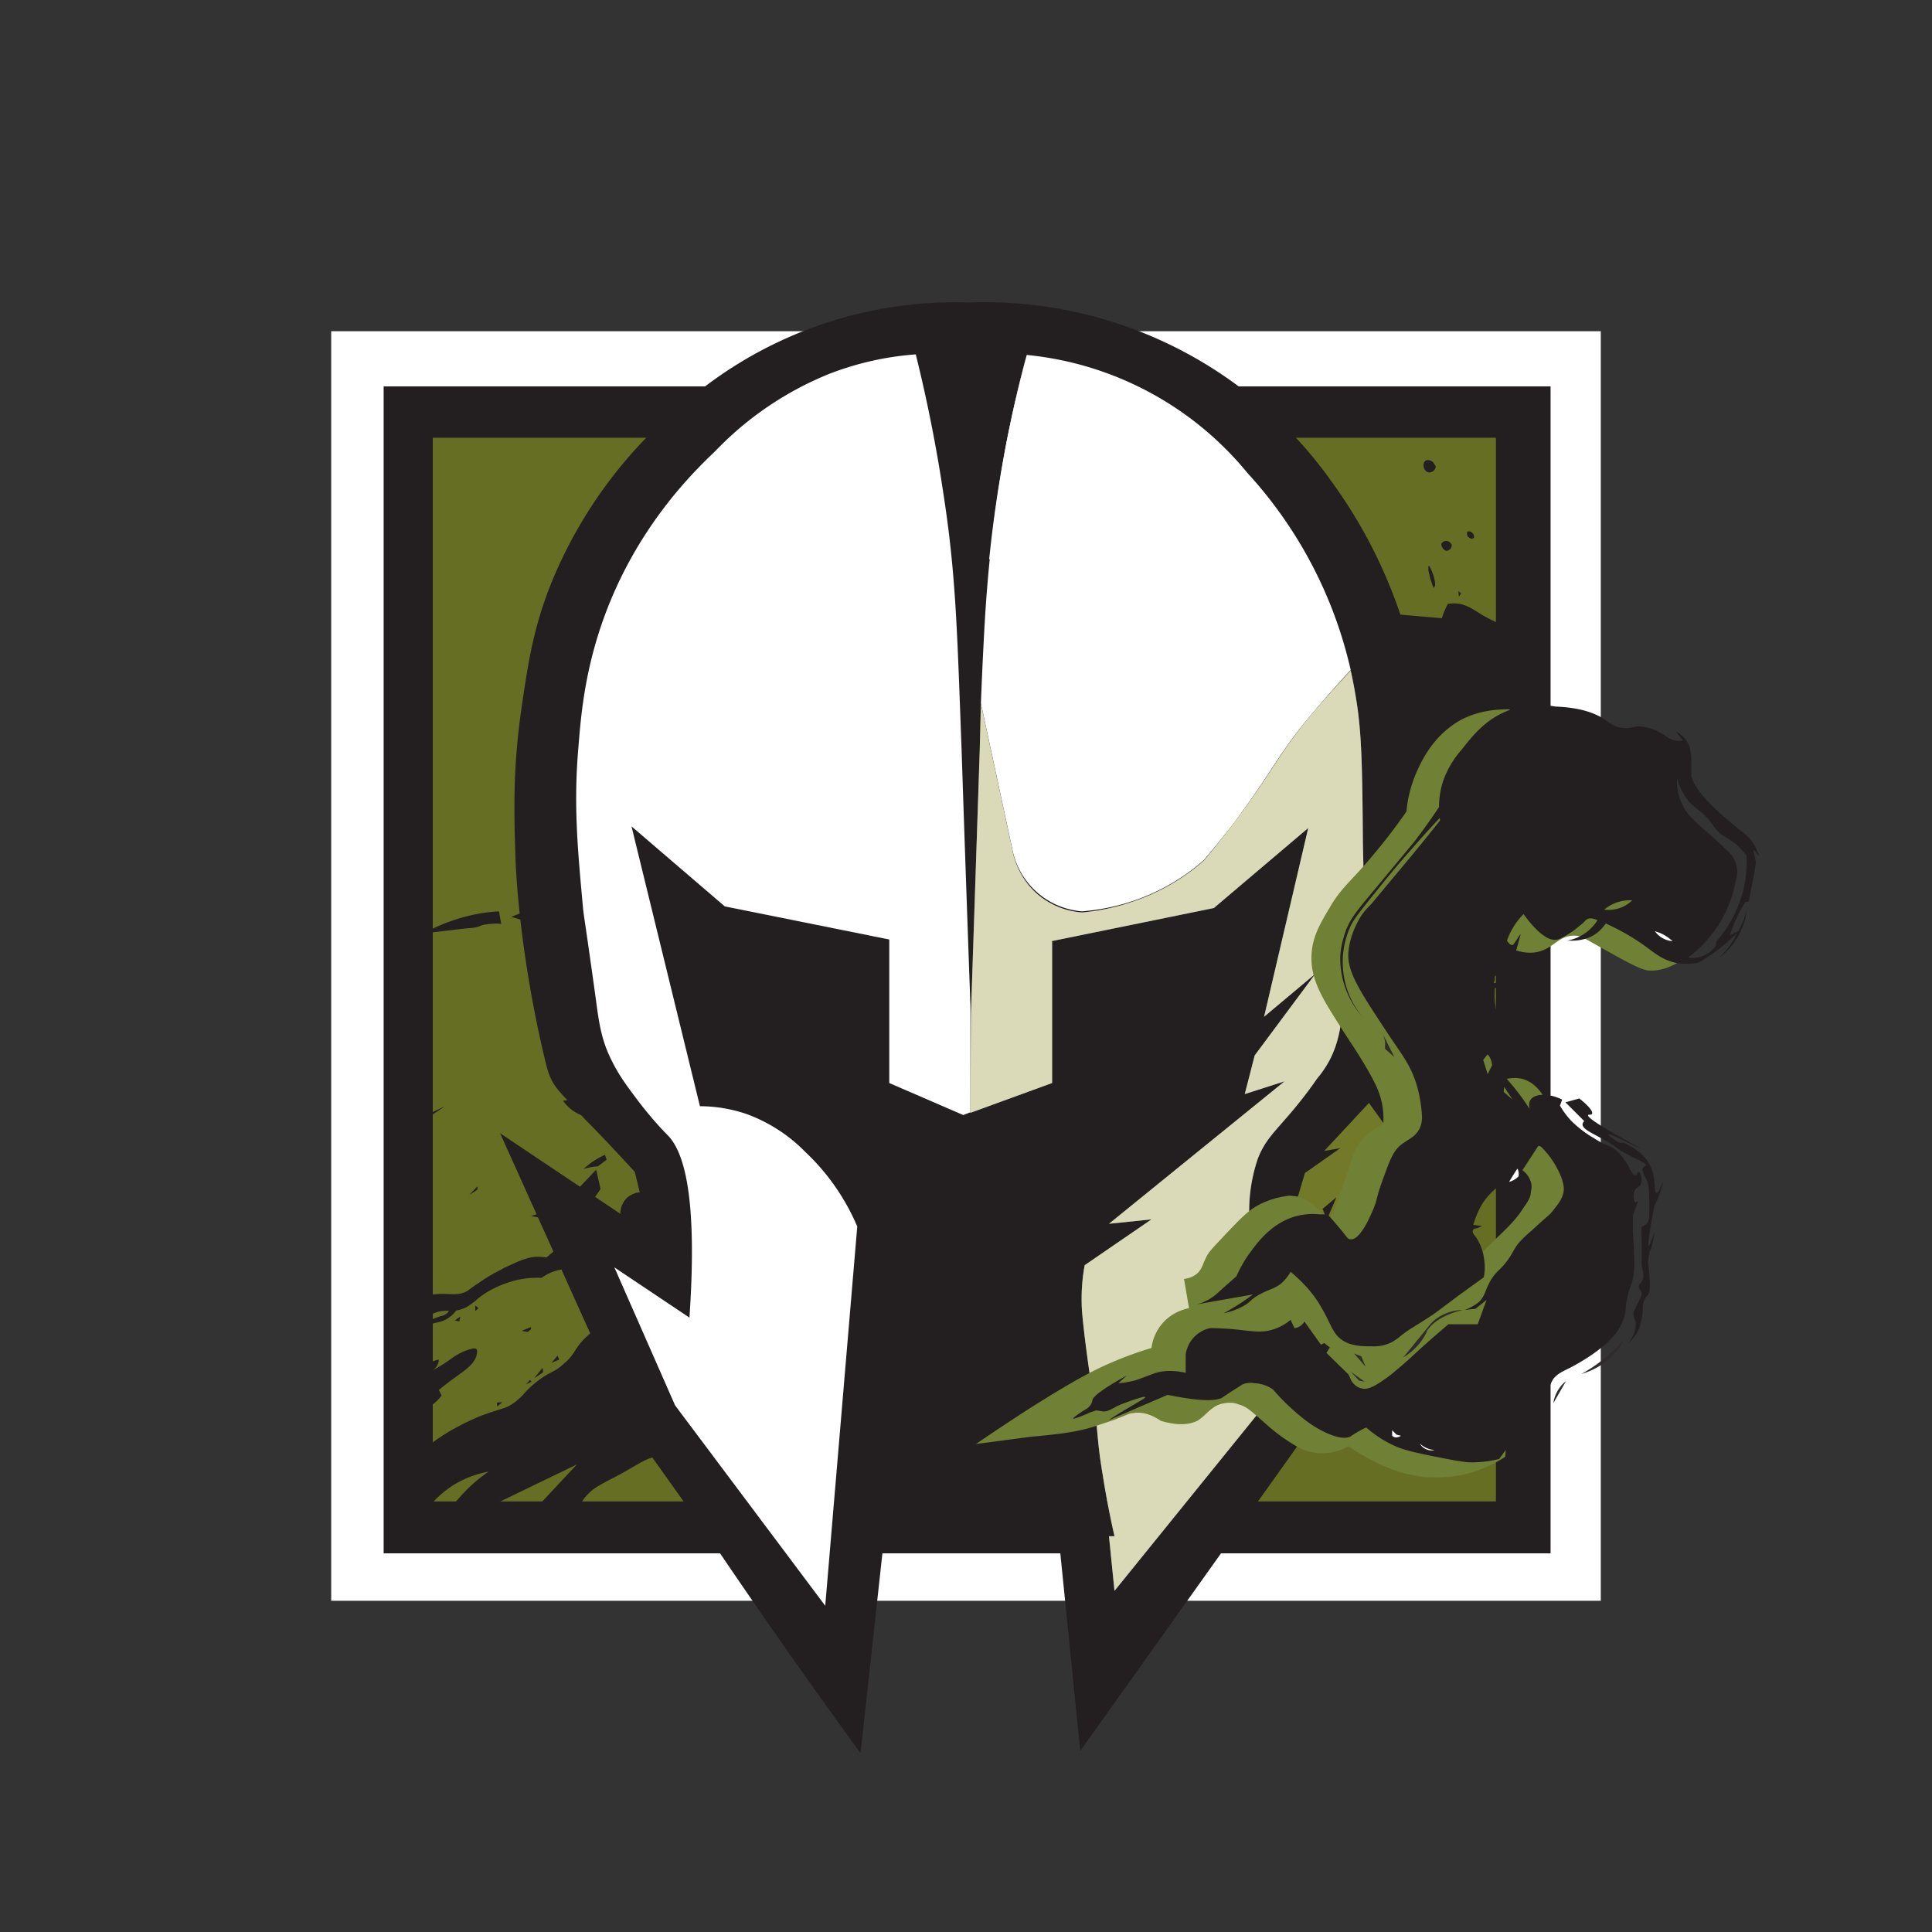 <svg xmlns="http://www.w3.org/2000/svg" viewBox="0 0 350 350"><rect x="0" y="0" width="350" height="350" fill="#333333" stroke="none"/><switch><g><path fill="#fff" d="M60 60h230v230H60z"/><path fill="#231f20" d="M69.5 70h211.4v211.4H69.5z"/><path fill="#666e24" d="M78.4 79.3H271V272H78.4z"/><g fill="#231f20"><path d="M90.8 167.4l-.4-2.3a32.8 32.8 0 00-4.1.5 33.6 33.6 0 00-9.6 3.5l7.6-.9c1.2-.1 1.9-.1 2.8-.5.6-.3 3.2-.5 3.7-.3zm1.8-1.3l1.8-.7.3 1.3zm-12 34.3l-3.1 2.1.4-.8zm5.8 14.6l-1.4 1.5 1.5-1v-.5zm11.3 4.8l-1.5.5 1.6.3zm-21.2 15c.7-.2 1.8-.3 3.2-.4 2.2 0 3 .2 4.2-.2 1-.3 1.1-.7 3-1.9 1.8-1.3 3.4-2 4.4-2.6 2.2-1 3.5-1.7 5.4-2a10.5 10.5 0 012.3.1l4.2-3.6 2.4 6a8.6 8.6 0 00-3.3-.3 8.7 8.7 0 00-4.2 1.6 16.5 16.5 0 00-3.5.2c-3.5.6-6.9 2.4-8.5 4l-1.4 1a7 7 0 01-2.6.8c-1.4-.1-2.5 0-3.2.3l-2 .7-.4-3.8z"/><path d="M77.3 239.4a58 58 0 012.6-1c.3 0 .7-.2 1.2-.6l.7-1 1 .4a6 6 0 01-1.2 1.3c-.4.3-1.1.8-2.1 1-.7.2-1.2.2-1.5.5-.3.3-.4.7-.4 1l-.3-1.6zm5.1-.2l.8.2.2-.9zm3.7-1.7v-1l.6.5zm8.4 3.6l1.7-.7v.4l-.6.5zm5.4 5.8l1.1-1.3.3.7zm-3 2.6l1.4-1.7.1.8-1.5 1zm-.6.8l-1 .5.7-.8zM91 254l-1 .1.1.7zm-13.8-6.7a5.8 5.8 0 012.3-1 2.5 2.5 0 01-1.2 2 37.6 37.6 0 002.8-1.7c.8-.6 2.4-1.8 4.2-2.2.3-.1.7-.2 1 0 .3.4 0 1 0 1.3-.6 1.6-2 2.5-4.5 4.3a82.7 82.7 0 00-2.3 1.8l.5 1a7.2 7.2 0 01-3.2 2.5l.4-8z"/><path d="M76 263.2a32.2 32.2 0 011.9-1.5c1-.8 3.8-2.9 8.7-5 4.3-1.7 4.8-1.3 6.7-2.7 1.7-1.3 1.6-1.8 3.7-3.5 2.7-2.2 3.3-1.7 5.2-3.5 2-1.7 1.8-2.6 3.7-4.5a15.8 15.8 0 014.2-3l11.5 23.9c-.7 0-1.7.2-2.9.5-2 .5-2.6 1.1-6.4 3.2-3.8 2-4.7 2.4-6 3.8a12.2 12.2 0 00-1.6 2.3l-7.2-.4 7-7.5-15.5 7.5h-7a28.7 28.7 0 016.5-6.2 18.5 18.5 0 00-6.3 2.4 18.4 18.4 0 00-4 3.4l-3.7-.4 1.5-8.8zm32-51.3l.8 3.5-2 2.9-2.4-2.6zm-2.3-.1a14.2 14.2 0 013.9-2.6l.3.9-1.6 1.2a9.3 9.3 0 00-2.6.5zm-2.2-12.6l-1.5.2a7.3 7.3 0 003.8 2.8l-2.3-3zM258.2 83.5c.4-.3 1-.1 1.4.2l.5.8a1.2 1.2 0 01-.4.8c-.5.4-1 .3-1.1.2-.1 0-.6-.3-.7-1 0 0-.1-.7.3-1zM262 98c.7 0 1 .7 1 .7 0 .1 0 .4-.2.7a1.4 1.4 0 01-.7.4c-.2 0-.6-.2-.8-.6-.1-.2-.3-.5-.1-.8.2-.4.8-.4.8-.4zm3.8-1.7s-.1.5.1.9c.3.3.7.4.7.4a.4.4 0 00.4-.2.5.5 0 000-.4 1 1 0 00-.3-.5 1 1 0 00-.9-.2zm-7 6.2a2.7 2.7 0 000 1l.3 1.3.4 1.2.2.5a.9.9 0 00.3-.7 8.2 8.2 0 00-1.1-3.3zm-5.6 8.8l8 .7a14.4 14.4 0 011.1-2.6 7.2 7.2 0 012.2 0c1.6.4 2.4 1 4 2a29.3 29.3 0 003.7 1.8l.4 25.3-14.4 1-5-28.2zm11-4.2l.1 1 .4-.6z"/></g><path d="M175.5 54.8a74.9 74.9 0 00-49.8 16.8 82.2 82.2 0 00-26.1 34.7c-3.2 8.2-4.1 15-5.2 22.5-1.5 10.7-1.3 18.6-1 26.9 0 0 .4 16.2 5.6 37.4.2.7.4 1.5.9 2.5.7 1.4 1.6 2.3 2.5 3.3l3.7 4c1.8 1.8 4.5 4.6 8.9 9.4l.9 3.7c-.2 0-2.1.2-3 1.9a3.6 3.6 0 00-.5 2l-21.8-14.6 20.8 46.2c.3.6 1.2 2.8 2.6 5.5a128.4 128.4 0 002.5 4.7 3545.7 3545.7 0 0113 18.3 1283.2 1283.2 0 0026.4 37.6l4.7-43h30.8l4.3 42.6 45.3-63.6c4.8-13.7 27.6-80.3 15.6-131.4a89.3 89.3 0 00-15.4-35 77 77 0 00-65.6-32.4z" fill="#231f20"/><path d="M178.1 117.3a424.2 424.2 0 00-.4 10v.1l.5-11v.9z" fill="none"/><path d="M174.2 135.8c-.8-21.3-1-31.6-3.3-46.4a269 269 0 00-5-25.2 54.2 54.2 0 00-15.6 3.5 59.4 59.4 0 00-20.7 14c-4.2 4-14.4 14-20.3 30.5-3.2 9-4 16.5-4.5 23-.9 10.2-.2 18.1.7 28 .3 3.4 0 .2 2.4 17.5.6 4.5 1 7.8 3.1 11.8 1.3 2.6 3 4.8 4.2 6.4 2.9 3.9 5.4 6.4 5.8 6.8 2.9 3 5.4 11 3.9 33l-13.6-9.1 11 25 27.2 36.3 5.8-68.7c-1.6-3.8-4.5-8.9-9.4-13.5a28.6 28.6 0 00-10.7-6.9 26.4 26.4 0 00-8.4-1.4l-12.4-50.7 16.9 14.5 29.8 6v26l13.4 5.8 1.3-.5v-19.4a15558.7 15558.7 0 01-1.6-46.3zm5.1-34.5c-.6 6-.9 11-1.1 15a855.3 855.3 0 00-.5 11.1l5.7 26.5a14 14 0 0012.6 11.2 38.4 38.4 0 009-1.8c6.1-2 10.5-5.2 13.1-7.5a192.1 192.1 0 005.2-6.4c7.2-9.6 8.3-12.9 14.3-20a258.3 258.3 0 016.7-7.6l.4-.4A78.6 78.6 0 00226 85.7a59.1 59.1 0 00-40-21.4 237.2 237.2 0 00-3.6 15.5 239.1 239.1 0 00-3.2 21.5z" fill="#fff"/><path d="M180.9 88.9a241.3 241.3 0 00-1.6 12.4 240.4 240.4 0 013.1-21.5 237.3 237.3 0 013.6-15.5 260.6 260.6 0 00-5.1 24.6zm9.6 81.6l29.4-6L237 150l-8 34.2 9.3-7.8-11 14.8-1.8 7 7.2-2.3-31.8 25.8 7.7-.8-12.1 8.3a34 34 0 00-.5 8.1c.4 5.2 1.8 14.3 1.9 15 1.2 8 .7 8 1.9 15.1a165.2 165.2 0 002.1 10.9h-1l1 9.9 27.6-34.1-3.2-34.3a29.4 29.4 0 011.6-10c1.4-3.5 3.2-4.9 6.6-9a75.6 75.6 0 004.1-5.4 19 19 0 002.3-3.4c1.8-3.5 2-6.7 2.2-8.1.9-9.8 3.1-10.7 3.8-21.7.2-2.5.1-4.8 0-9.4-.1-13.3-.2-20-1.2-26a83.7 83.7 0 00-1-5.3l-.4.4a260 260 0 00-6.7 7.5c-6 7.2-7.1 10.5-14.3 20a192.1 192.1 0 01-5.2 6.5c-2.6 2.3-7 5.5-13.1 7.5a38.4 38.4 0 01-9 1.9 14 14 0 01-7-2.5c-4.3-3-5.4-7.6-5.6-8.8l-5.7-26.5-.2 8-1.6 48.1v-1.4l-.1 19.4 14.8-5.4v-25.6z" fill="#fff"/><path d="M190.5 170.5l29.4-6L237 150l-8 34.2 9.3-7.8-11 14.8-1.8 7 7.2-2.3-31.8 25.8 7.7-.8-12.1 8.3a34 34 0 00-.5 8.1c.4 5.2 1.8 14.3 1.9 15 1.2 8 .7 8 1.9 15.1a165.2 165.2 0 002.1 10.9h-1l1 9.9 27.6-34.1-3.2-34.3a29.4 29.4 0 011.6-10c1.4-3.5 3.2-4.9 6.6-9a75.6 75.6 0 004.1-5.4 19 19 0 002.3-3.4c1.8-3.5 2-6.7 2.2-8.1.9-9.8 3.1-10.7 3.8-21.7.2-2.5.1-4.8 0-9.4-.1-13.3-.2-20-1.2-26a83.7 83.7 0 00-1-5.3l-.4.4a260 260 0 00-6.7 7.5c-6 7.2-7.1 10.5-14.3 20a192.1 192.1 0 01-5.2 6.5c-2.6 2.3-7 5.5-13.1 7.5a38.4 38.4 0 01-9 1.9 14 14 0 01-7-2.5c-4.3-3-5.4-7.6-5.6-8.8l-5.7-26.5-.2 8-1.6 48.1v-1.4l-.1 19.4 14.8-5.4v-25.6z" opacity=".3" fill="#848414"/><path d="M248 199.8l4.5 6.3-14 24-3.5-12.9 1.4-4.7 6.4-4.5-2.9.5 8.1-8.7z" fill="#727929"/><g><path d="M176.8 261.6a385.8 385.8 0 019.8-6.5c9-5.7 12.3-7.2 14.6-8.2a65 65 0 017.4-2.7 8.5 8.5 0 012.2-4.7 8.5 8.5 0 014.6-2.5l-.9-5.3c.8-.1 1.8-.4 2.6-1.2.7-.8.8-1.5 1.4-2.7.3-.7.8-1.3 2.2-2.8 3.5-3.7 5.2-5.6 7.3-6.7 1.1-.6 3-1.4 5.6-1.7l1.8.2a10.4 10.4 0 013.3 2.1c1.2 1.2 1.3 1.9 1.8 1.9.8 0 1.5-2 3.9-9.4.7-2.3 1.1-3.4 2.2-4.8 1.3-1.5 2.8-2.4 4-3a14.3 14.3 0 00-.2-3.5 14.4 14.4 0 00-1.4-4c-1.9-3.8-5-8.2-6.1-10-3.2-5-5.6-8.7-5.3-13.3.2-3.1 1.5-5.4 3.3-8.4 2.2-3.8 4-4.8 8.1-9.8a101 101 0 005.8-7.6 22.3 22.3 0 012-7.5c.9-2 3-6.3 7.7-9 3.5-1.9 7-2 8.9-2 31.4 27.3 36.6 38.1 34.2 42.5-1.1 2-5.2 5.2-9.1 4.8-1.3-.2-3.4-1.3-7.5-3.6-4-2.2-4.5-2.7-5.8-2.7-3 0-3.7 2.4-6.9 3-3 .5-5.8-1.2-6.9-1.9-7.4-4.6-7-17.3-7.8-17.3-.8 0-1.6 10.5-2.1 53 4.1-8.7 11.1-12.3 15-10.6 2.8 1.2 4.9 5.1 4 8.2-1.4 5-9.2 4-13 9.6-1.8 2.6-3 7-.5 14.8a805.9 805.9 0 013.6-3.5c2.6-2.5 4-3.8 5.4-6 1-1.4 1.4-2.2 1.3-3-.2-2-2.5-2.6-2.6-4.5 0-.8.4-1.4.7-1.9.8-.8 2-1.9 3.3-1.8 3 .2 4.6 5.6 4.9 6.7 2.1 7.1-.8 14-3.4 19.9a59.8 59.8 0 01-6.5 11l-1 18.7c-2.3 1.5-6 3.4-11 3.7-6.5.5-11.6-2.2-14-3.5a31 31 0 01-3.4-2.1 10 10 0 01-6 1.2c-2.3-.3-4-1.5-5.8-2.7a39 39 0 01-3.8-3.1c-2-1.7-2.8-2.6-4.4-3-.4-.2-1.3-.4-2.4-.2-2.4.3-3.2 2.1-5 3.2-1.3.6-3.2 1-6.6 0-2.2-1.5-3.9-1.6-5-1.4-.7 0-1 .3-3.7 1.3l-3 1c-3.4 1.2-7.7 1.6-12 2l-9.8 1.3z" fill="#708035"/><path fill="#2f2b2c" d="M246.6 245.7l-1.3-.5 2.1 2.4zm-.4 4.4l1 .2-2.5-1.8zm12.3-9c.8-1.2 2.5-2.8 6.5-3.8-2.2.1-3.6.8-4.5 1.4-1.3.8-1.7 1.7-4 4.4a89 89 0 01-2.3 2.8 10 10 0 002-1.5c1.4-1.3 2-2.6 2.3-3.2zm-5.9-49.6l-2-4c.2.6.4 1.2.3 2a3.5 3.5 0 010 .5l1.7 1.5zm-2-4a5 5 0 00-.3-.5l.3.5zm-3.7-3.2zm0 0z"/><path d="M300.1 216.1c-.5 0-.1-2.5-1-4.6-1-2.3-3-3.6-5-4.5h-.8c-1.6-1-2-1.4-2-1.5.2-.3 5.8 2.6 5.8 2.5 0-.1-9.8-5.2-9.4-6 0-.1.6 0 .7-.2.3-.5-1-1.8-2.3-2.8l-2.5.7 3.4 3.4a1 1 0 00-.3.5c-.1 1 1.7 1.6 4.8 3.4 2 1.3 1.7 1.3 3.1 2 1.8 1 3.7 1.7 3.6 2.1 0 .2-.3.1-.5.4-.4.5.2 1.5.6 2.2.5 1.1.5 2.8.5 6 0 .6 0 1.4-.5 2a2 2 0 01-.9.5 42.7 42.7 0 000 3v4c.3 1.4.5 2.3 0 3-.2.3-.5.4-.5.8-.1.5.4.7.5 1.4 0 .2 0 .3-.5 1.3l-1 2c0 .8.2 1.2.4 1.8.1.9 0 2.1-1.4 4 1.7-1.7 2.2-3 2.3-3.8.4-1.5.4-2.2.4-2.2 0-.8 0-1.3.3-2 .2-.5.4-.6.7-1 .2-.4.4-.9.2-3.2-.1-2.2-.4-3 0-4.1 0-.4 0-.3.3-1 .4-1.4.7-2.8.6-2.9 0 0-.8 2.4-1 2.4-.3 0 .2-3 1-7.2a18.7 18.7 0 001.6-4.5c-.1 0-.7 2.2-1.2 2.1z" fill="#231f20"/><path d="M290.4 246.3a28.6 28.6 0 01-3.9 2.6 13.2 13.2 0 005-2.7 13.1 13.1 0 002.7-3.5 28.6 28.6 0 01-3.8 3.6zm-8 5.3a6.3 6.3 0 00-1 2.6l2.3-4a6.2 6.2 0 00-1.3 1.4z" fill="#2f2b2c"/><path d="M318 153.4c-1.1-2.1-2.6-2.7-5.5-5.3a33.7 33.7 0 01-3.9-3.8c-1.9-2.3-2-3.2-2.2-3.6v-3.6l-.3-1.8a5.2 5.2 0 00-2.5-2.8l1.3 1.7h-.8c-1.1 0-2-.6-2.4-.9-.8-.5-2.7-1.7-4.8-1.7-1.3 0-1.3.4-2.5.3-1.8 0-3.1-1.1-3.6-1.5-1.5-1-4-2.2-9-2.4-4-.7-7 .2-8.5.7-4 1.5-6.4 4.4-8.5 7.1a17 17 0 00-3.4 5.8 15 15 0 00-.7 4.6 119.2 119.2 0 01-4.5 6.3l-6.4 7.7c-3.9 4.7-5 5.9-6 8.4-.3 1-1 2.8-1 5.1a16 16 0 004 10.5 15.6 15.6 0 01-2-16.7c.4-.7.7-1.3 3.6-4.9 3-3.7 4.5-5.6 7-8.4a212.4 212.4 0 015.4-6l.1.4a318.6 318.6 0 01-5.5 6.8l-7 8.4c-.6.6-1.2 1.2-1.8 2.1 0 0-2 3-2.3 6.4-.4 3.5 1.9 7 6.5 14 3 4.6 4.6 6.3 5.8 10.1a24.5 24.5 0 011 5.7 5 5 0 01-.4 2.3c-.8 1.6-2 1.9-3.4 3-1.5 1.2-2.1 3-3.4 6.6-1.1 3-.8 3.2-1.8 5.5-.5 1.1-2.3 5.3-4 5-.5 0-.6-.5-2.5-2.7a60.1 60.1 0 00-1.4-1.6l1.4-3.3-2.5 2.1.4 1h-.9a11.6 11.6 0 00-3.8.2c-4.5 1-7.2 4.5-8.6 6.4a22.1 22.1 0 00-2.7 4.6l-1.7 1.5-1.9 1.7a9 9 0 01-3.6 1.9l10.2-1.8a45.1 45.1 0 01-5.3 3.4 12.4 12.4 0 003.9-1.5c1.1-.7 1-1 2.4-1.8 2-1.1 2.6-1 4-2a8.1 8.1 0 001.8-2.2c2.9 2.4 4.6 4.7 5.6 6.5 1.8 3 2 5 4.3 6.2 1.6.8 3.3.8 5 .8a7 7 0 003.7-.9l.9-.6c1.8-1.6 3.3-2.2 6.8-4.6l4.4-3.3 4.3-3.1a9.1 9.1 0 00.1-3 9.3 9.3 0 00-1.6-4.4c-.6-.7-.6-1-.4-1.2 0-.2.2-.2.7-.3l.9-.4-1.6-.2c.3-1 .7-2.2 1.5-3.6a12.3 12.3 0 013.1-3.4v7.8a19.7 19.7 0 003.9-3.8c1.4-1.7 2.3-3 2-4.5a4 4 0 00-1.6-2.4l3-4.6c2.2 2 3.2 4 3.8 5.3.6 1.4.7 2.2.7 2.8-.1 1.5-1 2.6-1.8 3.6-.8 1.1-1 1-4.1 3.9a19.8 19.8 0 00-2.2 2.1c-.9 1.1-1 1.6-1.8 2.8-1.6 2.3-2 2-3.2 3.8-1.2 2-1 2.7-2.1 4-1 .9-2 1.3-2.7 1.6l1.9-.2 2-1.6-1.6 4.4h-5.3a192.3 192.3 0 00-7 6.2s-1.3 1.2-3.5 3c-3.2 2.4-4.3 2.7-5.3 2.4-.9-.2-1.5-.9-1.8-1.4l-.5-1.1-4-3.9.6-1-1-.8-.6.3-3-4.2a2.3 2.3 0 01-1.8 1.2l-.7-1.5a9 9 0 01-4.2 2c-1.8.3-3 0-6.2-.3a49.5 49.5 0 00-4.2-.2 5.7 5.7 0 00-4.4 4.8v3.3c-2.7-.6-4.5-.3-5.7.1l-3.2 1.2a19.7 19.7 0 01-3.3.6l1.5-1.4c-4.7 2.6-6 3.8-6.2 4.4 0 0 0 .5-.4 1-.3.4-.6.6-.8.7-1 .6-2.4 1.6-2.3 1.7 0 .1 1.6-.4 3-1.1l1.2-.4 1.3.2c.7 0 1-.2 2-.7 1-.6 1.8-.8 3.4-1.4.4-.1 2-.7 2.2-.5 0 .2-1.2.8-3 1.9a65.3 65.3 0 00-3.7 2.3l10.7-4.6c.8.1 7.7 1.7 9.9.5l1.5-1 2.2-1.4c.5-.2 1.2-.4 2.2-.2.9 0 2.1.3 3.3 1.1a40.3 40.3 0 005.4 5.2c2.8 2.3 7 4.3 8.7 3.3a19.2 19.2 0 012.8-1.6 20.8 20.8 0 005.3 3.4c1.6.7 3.7 1.2 7.8 2 4 .8 5.4 1 6.8.9a19.6 19.6 0 004.2-.6l9-12.5c.1-.5.3-1.2.8-2 .8-1 1.8-1.4 3-2 0 0 3-1.5 5.5-3.5.7-.5 1.7-1.4 2.7-2.6a9.3 9.3 0 001.8-3.7c.2-.9 0-1.4.4-2.8.2-1.3.6-2.1.8-2.8.7-2.1.5-4.6.2-9.4v-2.7c.4-1.3 1-2.6.9-2.7l-.4.2c-.3-.1-.6-1.3-.1-2.2.3-.6.7-.5 1-1 .4-1 0-2.3-.4-2.3-.2 0-.2.6-.5.6-.7.2-1.3-2.5-3.4-4.4-1.2-1.1-1.3-.5-4.3-2.4a19.9 19.9 0 01-4-3.1 15.4 15.4 0 01-2-2.7l.4-1.1c-2.7-1.3-5-1-5.7 0-.2.3-.4.7-.2 1.7a33.8 33.8 0 00-1-1.5c-1.4-2-2.5-3.2-3-3.8-.9-1.1-1.6-3.4-.4-8a17.6 17.6 0 01-1.9-6.2 17 17 0 010-2.4l2.2-.3.4.4c.2 0 .2-.5.2-1.3l-3 .3.2-.6a4.9 4.9 0 010-.6c.8-.8 1.8-.9 2.2-.9a6.5 6.5 0 00-1-.4 6.4 6.4 0 00-1-.3 3.7 3.7 0 013.5-2.5l1-3.6-.4.5c-.8 1.3-1 1.5-1.1 1.5-.2 0-.5 0-1-.8a12.9 12.9 0 013-4.8c.4.5 3.7 5.3 6.2 4.6.7-.2 1.7-.8 3-1.7l1.6-1.3c.3-.3.5-.6.8-.7.6-.3 1.3 0 1.8.2a7.9 7.9 0 01-1.9 2.1 8 8 0 01-3.6 1.6c.8 0 2.9.2 5-1.1a7.5 7.5 0 002-2 41.6 41.6 0 017 4c1.8 1.3 3 2.4 5.2 3 1.8.5 3.4.3 4.6.1a33.2 33.2 0 007-5.4l-.7 1.4a17.7 17.7 0 01-2.6 3.1 11.8 11.8 0 002.1-1.9c2.2-2.6 2.8-5.4 3-6.9a18 18 0 01-1.6 4l-1.5.7a25 25 0 012.8-6l.6-.1a259.6 259.6 0 001.3-6.9c-.1-1.3-.6-2.3-.4-2.4.2 0 .8 1.1 1 1l-.7-1.6zm-3.5 11.6a21.9 21.9 0 01-3.6 5.6l-.1.8a5 5 0 01-2.2 1.7 5 5 0 01-2.8.4 24 24 0 006-6.7s1.8-2.9 2.6-7c.3-1 .5-2.2 0-3.6-.4-1-1-1.7-1.4-2-3.7-3.7-6.4-5.3-7.9-7.8a10 10 0 01-1.3-5.4c.8 2.7 2 4.2 3 5 .8.7 1.4 1 2.5 2.2 1.1 1.2 1 1.5 2 2.5 1.1 1 1.6 1 2.9 2a13.7 13.7 0 012.2 2.3c.1 2.1 0 5.9-1.9 10z" fill="#231f20"/><path d="M290.6 164.8a7.1 7.1 0 012-1.2 7.2 7.2 0 013.1-.5 6.2 6.2 0 01-2 1.3 6.3 6.3 0 01-3 .4z" fill="#708035"/><path d="M299.8 168.7a4.3 4.3 0 003.2 1.8 7.6 7.6 0 00-3.2-1.8z" fill="#fff"/><path d="M269.5 191a3.3 3.3 0 01.8 2l-.8 1.6-.8-2.6.8-1zm3 5.9l1.5 2.3-1.6-1.4z" fill="#708035"/><path d="M273.4 214.1a40.1 40.1 0 011.5-2.4 2.3 2.3 0 01.2 1.4 3.5 3.5 0 01-1.7 1zm-21.2 45v1c.4.4 1 .4 1.6 0l-.8-.2-.4-.4a14.9 14.9 0 00-.4-.4zm5 2.4a2.5 2.5 0 002.7 1.2 4.5 4.5 0 01-2.7-1.2z" fill="#fff"/></g></g></switch></svg>
